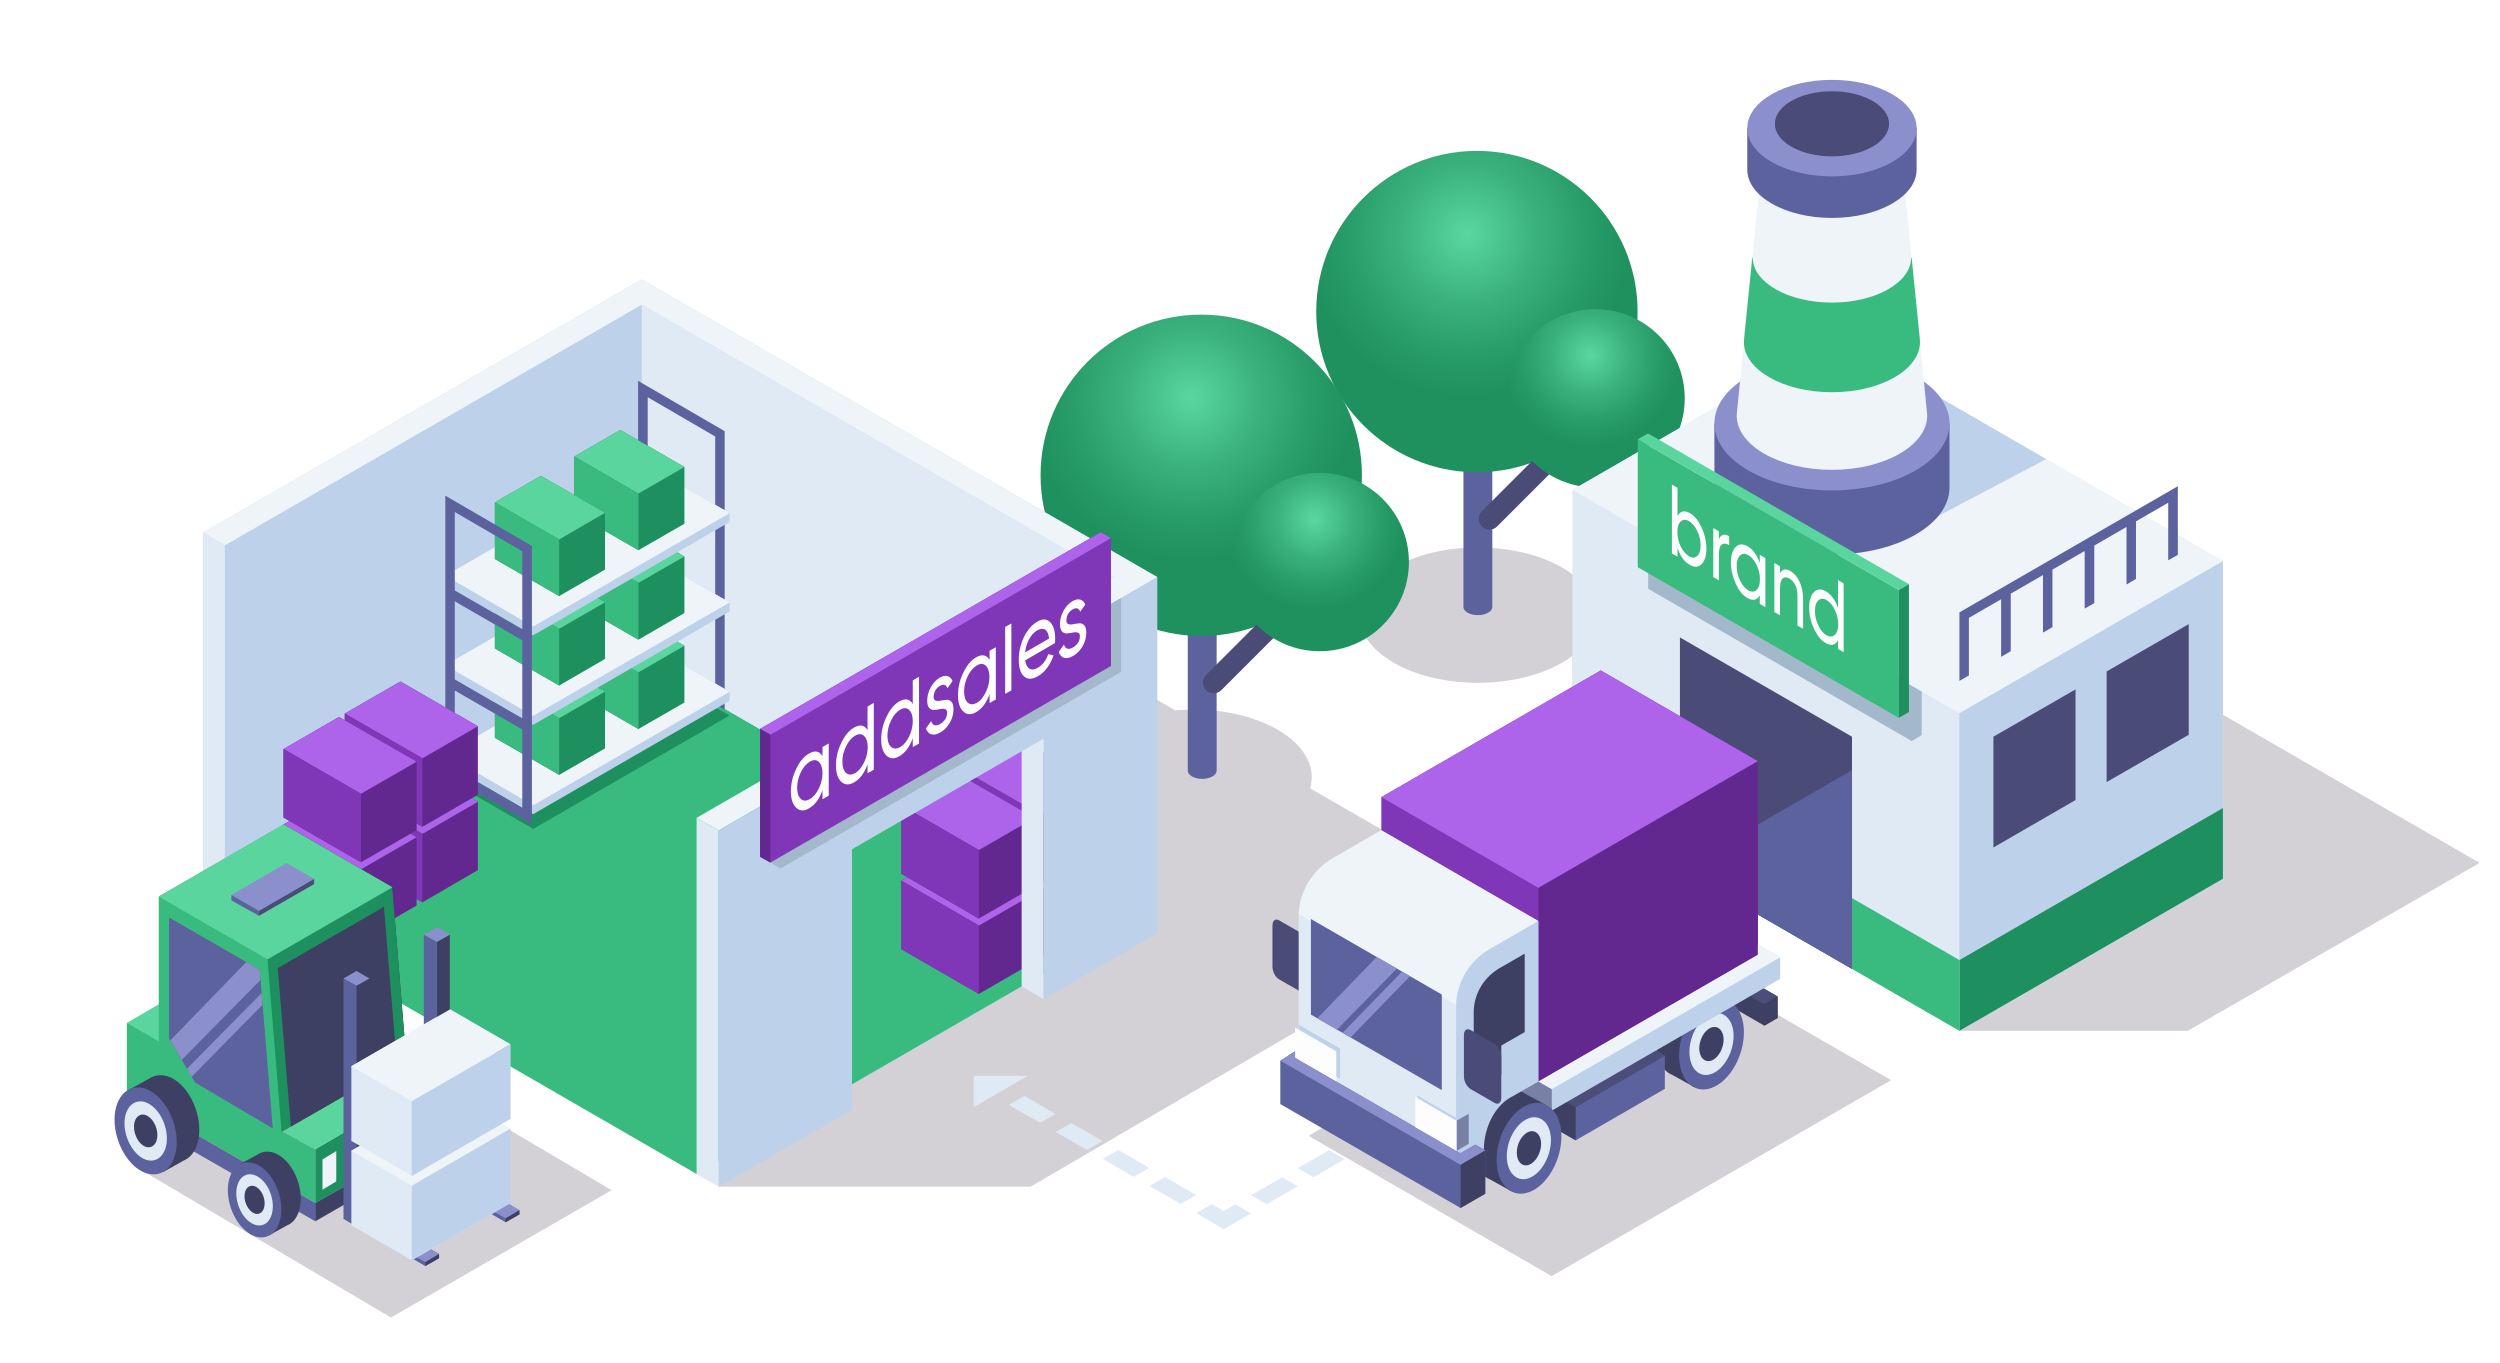 <svg version="1.1" id="_x31_" xmlns="http://www.w3.org/2000/svg" x="0" y="0" viewBox="0 0 1559 850" xml:space="preserve"><style>.st1{fill:#5c629d}.st1,.st3,.st7,.st8,.st9{fill-rule:evenodd;clip-rule:evenodd}.st3{fill:#4b4b78}.st7{fill:#39bb80}.st8{fill:#bdd1ea}.st9{fill:#e0eaf4}.st10{fill:#8b90cc}.st10,.st11,.st12,.st13,.st14,.st15{fill-rule:evenodd;clip-rule:evenodd}.st11{fill:#ad63ea}.st12{fill:#7f37b8}.st13{fill:#622890}.st14{fill:#1e905f}.st15{fill:#eff4f9}.st16{fill:#5ad59d}.st16,.st17,.st21,.st23,.st24,.st25{fill-rule:evenodd;clip-rule:evenodd}.st17{fill:#a4b8cc}.st21{fill:#3d3f63}.st23{fill:#4b4e78}.st24{fill:#7980a5}.st25{fill:#fdfdfd}</style><switch><g><path d="M1546.3 538.1l-182 104.7h-142.5L980.6 503.6V409c-13.5 10.2-34.9 16.8-59 16.8-40.8 0-73.9-18.9-73.9-42.2 0-23.3 33.1-42.2 73.9-42.2 40.8 0 73.9 18.9 73.9 42.2 0 8.7-4.6 16.8-12.5 23.5h336.3l227 131zM224.9 649.8l156.5 92.4-137.6 79.4-156.5-92.4 137.6-79.4zm802.7-63.7L816 708.3l151.6 87.5 211.7-122.2-151.7-87.5zM744.1 442.5c-3.8 0-7.5.2-11.2.5l-76.4-44.1-258.7-.1L368 581.4 448 740h194.7l300.5-175.5L817 491.6c.6-2.2 1-4.5 1-6.9.1-23.3-33-42.2-73.9-42.2z" opacity=".2" fill-rule="evenodd" clip-rule="evenodd" fill="#231a35"/><path class="st1" d="M921.6 243.5c5 0 9 4 9 9v126c0 2.8-4 5.1-9 5.1s-9-2.3-9-5.1v-126c0-5 4.1-9 9-9z"/><radialGradient id="SVGID_1_" cx="915.022" cy="146.193" r="101.491" gradientUnits="userSpaceOnUse"><stop offset="0" stop-color="#5ad7a0"/><stop offset=".422" stop-color="#3bb27e"/><stop offset=".78" stop-color="#269a67"/><stop offset="1" stop-color="#1e915f"/></radialGradient><circle cx="921" cy="194.3" r="100.2" fill-rule="evenodd" clip-rule="evenodd" fill="url(#SVGID_1_)"/><path class="st3" d="M1000.3 252.1c2.6 2.6 2.6 6.9 0 9.5l-66.7 66.7c-2.6 2.6-6.9 2.6-9.5 0-2.6-2.6-2.6-6.9 0-9.5l66.7-66.7c2.6-2.6 6.9-2.6 9.5 0z"/><radialGradient id="SVGID_2_" cx="991.649" cy="221.693" r="56.362" gradientUnits="userSpaceOnUse"><stop offset="0" stop-color="#5ad7a0"/><stop offset=".422" stop-color="#3bb27e"/><stop offset=".78" stop-color="#269a67"/><stop offset="1" stop-color="#1e915f"/></radialGradient><circle cx="995" cy="248.4" r="55.6" fill-rule="evenodd" clip-rule="evenodd" fill="url(#SVGID_2_)"/><path class="st1" d="M749.7 345.6c5 0 9 4 9 9v126c0 2.8-4 5.1-9 5.1s-9-2.3-9-5.1v-126c0-4.9 4-9 9-9z"/><radialGradient id="SVGID_3_" cx="743.048" cy="248.332" r="101.491" gradientUnits="userSpaceOnUse"><stop offset="0" stop-color="#5ad7a0"/><stop offset=".422" stop-color="#3bb27e"/><stop offset=".78" stop-color="#269a67"/><stop offset="1" stop-color="#1e915f"/></radialGradient><circle cx="749.1" cy="296.4" r="100.2" fill-rule="evenodd" clip-rule="evenodd" fill="url(#SVGID_3_)"/><path class="st3" d="M828.3 354.2c2.6 2.6 2.6 6.9 0 9.5l-66.7 66.7c-2.6 2.6-6.9 2.6-9.5 0-2.6-2.6-2.6-6.9 0-9.5l66.7-66.7c2.6-2.6 6.9-2.6 9.5 0z"/><radialGradient id="SVGID_4_" cx="819.675" cy="323.832" r="56.362" gradientUnits="userSpaceOnUse"><stop offset="0" stop-color="#5ad7a0"/><stop offset=".422" stop-color="#3bb27e"/><stop offset=".78" stop-color="#269a67"/><stop offset="1" stop-color="#1e915f"/></radialGradient><circle cx="823" cy="350.5" r="55.6" fill-rule="evenodd" clip-rule="evenodd" fill="url(#SVGID_4_)"/><path class="st7" d="M400.2 412.1L694.4 582l-260 150.1-294.2-169.9z"/><path class="st8" d="M126.6 332.2v222.1l13.6 7.9 260-150.1 189.2 109.3 132.3-161.5-321.5-185.6z"/><path class="st9" d="M694.4 359.9V582L400.2 412.1V190z"/><path class="st3" d="M683.4 577.7l-34.7 20.1-48.4-28v-42.7l34.7-20 48.4 28z"/><path class="st10" d="M635 507.1l-34.7 20 48.4 28 34.7-20z"/><path class="st1" d="M600.3 569.8l48.4 28v-42.7l-48.4-28z"/><path class="st3" d="M683.4 530.7l-34.7 20-48.4-27.9v-42.7l34.7-20 48.4 27.9z"/><path class="st11" d="M635 460.1l-34.7 20 48.4 27.9 34.7-20z"/><path class="st12" d="M600.3 522.8l48.4 27.9V508l-48.4-27.9z"/><path class="st13" d="M645.1 599.8l-34.7 20-48.3-27.9v-42.7l34.6-20 48.4 28z"/><path class="st11" d="M596.7 529.2l-34.6 20 48.3 28 34.7-20z"/><path class="st12" d="M562.1 591.9l48.3 27.9v-42.6l-48.3-28z"/><path class="st13" d="M645.1 552.8l-34.7 20-48.3-27.9v-42.7l34.6-20 48.4 27.9z"/><path class="st11" d="M596.7 482.2l-34.6 20 48.3 27.9 34.7-20z"/><path class="st12" d="M562.1 544.9l48.3 27.9v-42.7l-48.3-27.9z"/><path class="st1" d="M397.9 411.3V237.5l52.5 30.5 1.5.9v173.7l-4.5-2.6-49.5-28.7zm6-163.6v48.9c14 8.1 28.1 16.2 42.1 24.3v-48.7l-42.1-24.5zm0 55.7v48.7l42.1 24.3v-48.7l-42.1-24.3zm0 55.6v48.8l42.1 24.4v-48.9c-14.1-8.1-28.1-16.2-42.1-24.3z"/><path class="st14" d="M400.2 414.6l54.8 31.6-122.5 70.7-54.8-31.6z"/><path class="st8" d="M400.2 399.8l54.8 31.6v5.6l-122.5 70.7-54.8-31.6v-5.6z"/><path class="st15" d="M400.2 399.8l54.8 31.6-122.5 70.8-54.8-31.7z"/><path class="st14" d="M426.8 438.1l-28.7 16.5-40-23.1v-35.3l28.7-16.6 40 23.1z"/><path class="st16" d="M386.8 379.6l-28.7 16.6 40 23.1 28.7-16.6z"/><path class="st7" d="M358.1 431.5l40 23.1v-35.3l-40-23.1z"/><path class="st14" d="M377.3 466.7l-28.6 16.5-40.1-23.1v-35.3l28.7-16.6 40 23.1z"/><path class="st16" d="M337.3 408.2l-28.7 16.6 40.1 23.1 28.6-16.6z"/><path class="st7" d="M308.6 460.1l40.1 23.1v-35.3l-40.1-23.1z"/><path class="st8" d="M400.2 344.1l54.8 31.6v5.6L332.5 452l-54.8-31.7v-5.5z"/><path class="st15" d="M400.2 344.1l54.8 31.6-122.5 70.7-54.8-31.6z"/><path class="st14" d="M426.8 382.3l-28.7 16.6-40-23.1v-35.4l28.7-16.5 40 23.1z"/><path class="st16" d="M386.8 323.9l-28.7 16.5 40 23.1 28.7-16.5z"/><path class="st7" d="M358.1 375.8l40 23.1v-35.4l-40-23.1z"/><path class="st14" d="M377.3 410.9l-28.6 16.6-40.1-23.1V369l28.7-16.5 40 23.1z"/><path class="st16" d="M337.3 352.5L308.6 369l40.1 23.1 28.6-16.5z"/><path class="st7" d="M308.6 404.4l40.1 23.1v-35.4L308.6 369z"/><path class="st8" d="M400.2 288.3L455 320v5.5l-122.5 70.7-54.8-31.6V359z"/><path class="st15" d="M400.2 288.3L455 320l-122.5 70.7-54.8-31.7z"/><path class="st14" d="M426.8 326.6l-28.7 16.5-40-23.1v-35.3l28.7-16.6 40 23.1z"/><path class="st16" d="M386.8 268.1l-28.7 16.6 40 23.1 28.7-16.6z"/><path class="st7" d="M358.1 320l40 23.1v-35.3l-40-23.1z"/><path class="st14" d="M377.3 355.2l-28.6 16.5-40.1-23.1v-35.3l28.7-16.6 40 23.1z"/><path class="st16" d="M337.3 296.7l-28.7 16.6 40.1 23.1 28.6-16.6z"/><path class="st7" d="M308.6 348.6l40.1 23.1v-35.3l-40.1-23.1z"/><path class="st1" d="M277.7 482.9V309.1l52.5 30.5 1.5.9v173.7l-4.5-2.6-49.5-28.7zm5.9-163.6v48.9c14 8.1 28.1 16.2 42.1 24.3v-48.7l-42.1-24.5zm0 55.7v48.7l42.1 24.3v-48.7L283.6 375zm0 55.6v48.8l42.1 24.4v-48.9c-14-8.1-28-16.2-42.1-24.3z"/><path class="st15" d="M721.7 359.9l-273.6 158-13.7-7.9L708 352 400.2 174.3l-13.7 7.9-259.9 150 13.6 7.9 260-150.1 294.2 169.9L708 352z"/><path class="st9" d="M126.6 332.2v222.1l13.6 7.9V340.1zm510.5 120.5v162.4l13.7 7.9V460.6z"/><path class="st8" d="M650.8 623l70.9-41V359.9c-91.2 52.7-182.4 105.3-273.6 158V740l83.2-48V529.6l119.5-69V623z"/><path class="st17" d="M699.1 372.9L480.4 499.2v38.7l6.3 3.7L699.1 419z"/><path class="st9" d="M434.4 510v222.1l13.7 7.9V517.9z"/><path class="st13" d="M298 542.6l-34.6 20.1-48.4-28V492l34.7-20 48.3 28z"/><path class="st11" d="M249.7 472L215 492l48.4 28 34.6-20z"/><path class="st12" d="M215 534.7l48.4 28V520L215 492z"/><path class="st13" d="M298 495.6l-34.6 20-48.4-27.9V445l34.7-20 48.3 27.9z"/><path class="st11" d="M249.7 425L215 445l48.4 27.9 34.6-20z"/><path class="st12" d="M215 487.7l48.4 27.9v-42.7L215 445z"/><path class="st13" d="M259.8 564.7l-34.7 20-48.3-27.9v-42.7l34.6-20 48.4 28z"/><path class="st11" d="M211.4 494.1l-34.6 20 48.3 28 34.7-20z"/><path class="st1" d="M176.8 556.8l48.3 27.9v-42.6l-48.3-28z"/><path class="st13" d="M259.8 517.7l-34.7 20-48.3-27.9v-42.7l34.6-20 48.4 27.9z"/><path class="st11" d="M211.4 447.1l-34.6 20 48.3 27.9 34.7-20z"/><path class="st12" d="M176.8 509.8l48.3 27.9V495l-48.3-27.9z"/><path fill-rule="evenodd" clip-rule="evenodd" fill="#868600" d="M196.6 637.9l58 34-78.1 44.8-58-34.2z"/><path class="st14" d="M196.6 716.7l87.8-51.3v34.9l-87.8 49.9z"/><path class="st16" d="M101.3 661.7l23.7-26.9-19.6-12.3-26.3 15.4z"/><path fill-rule="evenodd" clip-rule="evenodd" fill="#333" d="M176.8 604.5v-90.4l67.8 39.2 9.7 118.5-58-34.2z"/><path fill-rule="evenodd" clip-rule="evenodd" fill="#969a00" d="M176.7 604.5l19.9 33.4-78.1 44.6L99 649.4z"/><path class="st16" d="M265.1 654.4l19.3 11-87.8 51.3-21-10.9z"/><path class="st7" d="M99 649.4v-90.3l77.8-45 67.8 39.2-69 152.5 21 10.9v33.5L79.1 682.7v-44.8z"/><path class="st1" d="M105.4 647.5v-75.4l56.6 32.7 8.1 98.9-48.4-28.6z"/><path class="st10" d="M163.1 619.3l.6 7.3-44.2 44.9-2.9-5zm-9.5-19.4l8.4 4.9.5 6.2-49.2 50-7.1-12.2z"/><path class="st14" d="M166.8 598.2l77.8-44.9 8.8 107.8-77.8 44.7z"/><path class="st21" d="M173.2 603.7l66.2-38.2 8.2 99-66.2 38z"/><path class="st16" d="M176.8 514.1l67.8 39.2-77.8 44.9L99 559.1z"/><path class="st15" d="M273.5 700.4v-18.9l8.7-5.2v18.9z"/><path class="st1" d="M79.1 682.7v11.4l117.5 67.5v-11.4z"/><path class="st21" d="M196.6 761.6l87.8-50.5v-10.8l-87.8 49.9z"/><path class="st21" d="M230.4 610.2v150.6l-8.1 4.1V614.7z"/><path class="st1" d="M214.2 610.2v149.9l8.1 4.8V614.7z"/><path class="st10" d="M230.4 610.2l-8.1-4.7-8.1 4.7 8.1 4.5z"/><path class="st21" d="M280.5 582.8v150.6l-8.1 4.1V587.3z"/><path class="st1" d="M264.3 582.8v150.6l8.1 4.1V587.3z"/><path class="st10" d="M280.5 582.8l-8.1-4.6-8.1 4.6 8.1 4.5z"/><path class="st1" d="M222.3 735.4l-3-1.8v29.5l3 1.7 42.9 24.7 8.6-4.9V782L231 757.4z"/><path class="st15" d="M201.1 741.9V723l8.6-5.2v18.9z"/><path fill-rule="evenodd" clip-rule="evenodd" fill="#3d3d3d" d="M282.5 665.7l-2-1.4-1.9 1.1 1.5 1.6z"/><path class="st10" d="M195.9 548.1L161.5 568l-17.2-9.9 34.3-19.9z"/><path class="st3" d="M195.9 548.1v3.2l-34.4 19.8V568z"/><path class="st1" d="M161.5 571.1l-17.2-9.6v-3.4l17.2 9.9z"/><path class="st21" d="M85.8 686.3l-5.3-6.8 12.6-6.9 1.5-.9h.1c4.1-2 9.1-1.6 14.1 1.5 10.4 6.6 17.2 22.9 15.1 36.4-.9 5.9-3.4 10.2-6.8 12.7-.9.6-1.8 1.1-2.7 1.5l-12.7 7.1-4.4-11.9c-8.1-7.6-13.1-21.2-11.5-32.7z"/><path class="st1" d="M109.8 717.3c2.2-13.4-4.6-29.8-15.1-36.4-10.4-6.6-20.7-1.1-22.9 12.2-2.1 13.3 4.6 29.7 15 36.4 10.6 6.7 20.9 1.2 23-12.2z"/><path class="st9" d="M103.8 713.5c1.5-9.2-3.2-20.3-10.3-24.8-7.1-4.5-14.1-.7-15.6 8.3-1.5 9.1 3.2 20.2 10.2 24.8 7.2 4.6 14.2.8 15.7-8.3z"/><path class="st21" d="M98 709.8c.8-5.1-1.7-11.2-5.7-13.7-3.9-2.5-7.8-.4-8.6 4.6-.8 5 1.7 11.1 5.6 13.7 4 2.5 7.9.4 8.7-4.6zm56.3 22l-4.6-5.9 10.9-5.9c.4-.3.8-.5 1.3-.8h.1c3.5-1.7 7.8-1.4 12.2 1.3 9 5.7 14.9 19.8 13 31.4-.8 5.1-2.9 8.8-5.9 11-.7.5-1.5 1-2.4 1.3l-11 6.1-3.6-10.3c-7-6.5-11.3-18.2-10-28.2z"/><path class="st1" d="M175.1 758.6c1.9-11.6-4-25.8-13-31.4-9-5.7-17.9-.9-19.7 10.6-1.8 11.5 4 25.6 13 31.4 9 5.8 17.9 1 19.7-10.6z"/><path class="st9" d="M169.9 755.3c1.3-7.9-2.7-17.6-8.9-21.4-6.1-3.9-12.2-.6-13.4 7.2-1.3 7.8 2.7 17.5 8.8 21.4 6.2 4 12.3.7 13.5-7.2z"/><path class="st21" d="M164.9 752.1c.7-4.4-1.5-9.7-4.9-11.8-3.4-2.1-6.7-.3-7.4 4-.7 4.3 1.5 9.6 4.9 11.8 3.4 2.2 6.7.4 7.4-4z"/><path class="st10" d="M222.3 762.5l8.7-5.1 42.8 24.6-8.6 5.1z"/><path class="st21" d="M222.3 762.5v-27.1l8.7-5.2v27.2z"/><path class="st9" d="M867.7 706.1l-19.4 11.2-9.8-5.6 19.4-11.2 9.8 5.6zm-29.2 16.8l-9.8-5.6-19.4 11.2 9.8 5.6 19.4-11.2zm-29.2 16.9L789.9 751l-9.8-5.6 19.4-11.2 9.8 5.6zm-29.2 16.8l-9.8-5.6-7.2 4.2-7.5-4.3-9.7 5.6 14.8 8.6 2.4 1.4 2.4-1.4 14.6-8.5zm-43.9-5.8l-19.4-11.2 9.7-5.6 19.4 11.2-9.7 5.6zM707 733.9l-19.4-11.2 9.7-5.6 19.4 11.2-9.7 5.6zm-29.2-16.8l-19.4-11.2 9.7-5.6 19.4 11.2-9.7 5.6zm-29.2-16.9L629.1 689l9.7-5.6 19.4 11.2-9.6 5.6zm-41.4-9.8l33.7-19.5h-33.7v19.5z"/><path class="st21" d="M265.2 789.5v-2.4l8.6-5.1v2.6z"/><path class="st1" d="M272.4 708.1l-3-1.8v29.5l3 1.7 42.9 24.7 8.6-4.9v-2.6l-42.8-24.6z"/><path class="st10" d="M272.4 735.2l8.7-5.1 42.8 24.6-8.6 5.1z"/><path class="st21" d="M272.4 735.2v-27.1l8.7-5.2v27.2zm42.9 27v-2.4l8.6-5.1v2.6z"/><path class="st9" d="M219.1 764.1l37.7 21.8 52.7-30.5v-46.5l-37.7-21.8-52.7 30.5z"/><path class="st15" d="M280.7 682l37.7 21.8-61.6 35.6-37.7-21.8z"/><path class="st8" d="M318.4 750.3l-61.6 35.6v-46.5l61.6-35.6z"/><path class="st9" d="M219.1 711.5l37.7 21.8 52.7-30.5v-46.5l-37.7-21.8-52.7 30.4z"/><path class="st15" d="M280.7 629.4l37.7 21.8-61.6 35.5-37.7-21.8z"/><path class="st8" d="M318.4 697.7l-61.6 35.6v-46.6l61.6-35.5z"/><path class="st9" d="M980.6 503.6l241.3 139.2 164.3-94.8V349.9l-241.3-139.2-164.3 94.8z"/><path class="st15" d="M1145 210.7l241.2 139.2-164.3 94.9-241.3-139.3z"/><path class="st8" d="M1193.7 238.8l82.3 47.5-108 56.9zM1386.2 548l-164.3 94.8v-198l164.3-94.9z"/><path class="st14" d="M1386.2 548l-164.3 94.8v-44.1l164.3-94.8z"/><path class="st1" d="M1142.4 262.2c-7.6 0-14.9.7-21.8 1.9h-51.5V304c0 23.1 32.8 41.8 73.3 41.8s73.3-18.7 73.3-41.8v-40h-51.5c-6.8-1.2-14.1-1.8-21.8-1.8z"/><ellipse class="st10" cx="1142.4" cy="264" rx="73.3" ry="41.8"/><path class="st15" d="M1083.2 256.7c0 .3-.1.6-.1.9v.1c0 .5-.1.9-.1 1.4 0 18.7 26.6 33.9 59.4 33.9s59.4-15.2 59.4-33.9c0-.5 0-.9-.1-1.4v-.1c0-.3-.1-.7-.1-1L1186 99.8h-87.2l-15.6 156.9z"/><path class="st7" d="M1197.1 210.5l-5-49.8h-.3c-.1 15.5-22.2 28-49.4 28s-49.3-12.5-49.4-28h-.3l-5 49.8c-.1.9-.2 1.9-.2 2.8 0 17.3 24.6 31.3 54.9 31.3 30.3 0 54.9-14 54.9-31.3 0-.9-.1-1.9-.2-2.8z"/><path class="st1" d="M1142.4 75.7c-9.7 0-18.9 1.5-26.7 4.1h-26.1v26c0 16.6 23.6 30.1 52.8 30.1s52.8-13.5 52.8-30.1v-26h-26.1c-7.8-2.6-16.9-4.1-26.7-4.1z"/><ellipse class="st10" cx="1142.4" cy="79.9" rx="52.8" ry="30.1"/><ellipse class="st3" cx="1142.4" cy="77.2" rx="35.6" ry="20.3"/><path class="st3" d="M1294.3 498.9l-51.2 29.6v-69.1l51.2-29.5zm70.6-40.7l-51.2 29.5v-69l51.2-29.5z"/><path class="st1" d="M1221.9 424.6v-42.7l1.5-.9 130.2-75.2 4.5-2.6V346l-6 3.4v-35.9l-20.1 11.6V361l-5.9 3.5v-35.9l-20.1 11.6v35.9l-6 3.4v-35.9l-20.1 11.6v35.9l-5.9 3.4v-35.9l-20.1 11.6v35.9l-6 3.5v-35.9l-20.1 11.6v35.9z"/><path class="st7" d="M980.6 503.6l241.3 139.2v-44.1L980.6 459.5z"/><path class="st3" d="M1047.6 542.2l107.3 62V459.4l-107.3-61.9z"/><path class="st1" d="M1047.6 542.2l107.3 62V480.3l-107.3 61.9z"/><path class="st21" d="M1061.3 617.1l38.9 22.5 8.3-4.8v-13.4l-35.2-20.3-12 2.6z"/><path class="st23" d="M1052.6 598.7l47.6 27.5 8.3-4.8-47.6-27.4z"/><path class="st21" d="M1108.5 634.8l-8.3 4.8v-13.4l8.3-4.8zm-35.9-3.5l5.5-7.1-13.1-7.2-1.5-.9-.1-.1c-4.2-2.1-9.5-1.7-14.7 1.6-10.9 6.8-18 23.9-15.7 38 1 6.1 3.6 10.6 7.1 13.2.9.7 1.9 1.2 2.9 1.6l13.3 7.4 4.4-12.5c8.3-7.8 13.5-22 11.9-34z"/><path class="st1" d="M1047.5 663.6c-2.3-14 4.8-31.1 15.7-38 10.9-6.8 21.6-1.1 23.9 12.8 2.2 13.9-4.8 31-15.7 38-10.9 7-21.7 1.3-23.9-12.8z"/><path class="st9" d="M1053.8 659.6c-1.5-9.6 3.3-21.2 10.7-25.9 7.4-4.7 14.7-.8 16.3 8.7 1.5 9.5-3.3 21.1-10.7 25.9-7.5 4.8-14.8.9-16.3-8.7z"/><path class="st21" d="M1059.8 655.8c-.8-5.3 1.8-11.7 5.9-14.3 4.1-2.6 8.1-.4 9 4.8.8 5.2-1.8 11.6-5.9 14.3-4.1 2.6-8.1.5-9-4.8z"/><path class="st3" d="M797.6 573.9l16.7 9.6c2.3 1.3 4.1 4.8 4.1 7.9v25.8c0 3-1.8 4.4-4.1 3.1l-16.7-9.6c-2.3-1.3-4.1-4.8-4.1-7.9V577c0-3 1.9-4.4 4.1-3.1z"/><path class="st1" d="M1038.2 679l-55.6 32.1-12.8-7.3v-20.7l54.3-31.3 4.2.9 9.9 5.7z"/><path class="st23" d="M1038.2 658.4l-55.6 32.1-12.8-7.4 55.6-32.1z"/><path class="st21" d="M960.7 698.5l21.9 12.6v-20.6l-21.9-12.6z"/><path class="st8" d="M1110.1 610.4l-142.4 82.2-8.3-4.8v-13.4l136.8-79V589l13.9 8z"/><path class="st24" d="M945.2 679.6l22.5 13v-13.4l-8.3-4.8z"/><path class="st12" d="M861.4 617.8l98 56.6 136.8-79V474.7l-98-56.6-136.8 79z"/><path class="st21" d="M958.8 696.3l5.5-7.1-13.1-7.1-1.5-.9-.1-.1c-4.2-2.1-9.5-1.7-14.7 1.6-10.9 6.8-18 23.9-15.7 38 1 6.1 3.6 10.6 7.1 13.2.9.7 1.9 1.2 2.9 1.6l13.3 7.4 4.4-12.5c8.3-7.9 13.5-22.1 11.9-34.1z"/><path class="st1" d="M933.7 728.6c-2.3-14 4.8-31.1 15.7-38 10.9-6.8 21.6-1.1 23.9 12.8 2.2 13.9-4.8 31-15.7 38-11 7-21.7 1.3-23.9-12.8z"/><path class="st9" d="M939.9 724.6c-1.5-9.6 3.3-21.2 10.7-25.9 7.4-4.7 14.7-.8 16.3 8.7 1.5 9.5-3.3 21.1-10.7 25.9-7.4 4.8-14.7.9-16.3-8.7z"/><path class="st21" d="M946 720.8c-.8-5.3 1.8-11.7 5.9-14.3 4.1-2.6 8.1-.4 9 4.8.8 5.2-1.8 11.6-5.9 14.3-4.1 2.6-8.1.5-9-4.8z"/><path class="st11" d="M998.2 418.1l98 56.6-136.8 79-98-56.6z"/><path class="st13" d="M1096.2 595.4l-136.8 79V553.7l136.8-79z"/><path class="st8" d="M925.3 729.6v-12.2c0-15.1 7.7-28.9 18.1-33.8l16-9.2v-99.8l-98-56.9C813.6 545.3 908 687.5 908 739.6l17.3-10z"/><path class="st15" d="M1096.2 589l13.9 8-142.4 82.2-8.3-4.8 136.8-79zM908 626.6c.6-14.9 8.9-27.8 21-34.8l30.3-17.5-98-56.6-30.3 17.5c-12.9 7.4-21.1 22.1-21.1 34.9v101.5l98 56.6.1-101.6z"/><path class="st9" d="M810 570v101.7l98 56.5V626.6z"/><path class="st1" d="M817.5 632.7l81.6 47.1v-59.6l-81.6-47.1z"/><path class="st10" d="M821.5 635l12.2 7.1 37.4-38.1-12.6-7.2z"/><path class="st21" d="M950.8 643.6v-48.9l-15.8 9.1c-9.2 5.4-15.6 15.2-16 26.6v49.5l17.2-9.9v-18l14.6-8.4z"/><path class="st1" d="M798.4 688.5l112.4 64.8 15.4-8.9v-27l-6.2-3.6-9.3 5.4L810 661v-7l-11.6 7.5z"/><path class="st10" d="M798.5 661.5c37.4 21.6 74.9 43.3 112.3 64.9 5.2-3 10.3-6 15.5-9l-6.3-3.6-9.2 5.3L810 661v-6.9l-11.5 7.4z"/><path class="st8" d="M884 702l25.7 14.9v-18.8L884 683.2z"/><path class="st24" d="M915.9 713.3l-7.6 4.4v-18.8l7.6-4.4z"/><path class="st8" d="M810 657.9l25.7 14.8v-18.8L810 639.1z"/><path class="st21" d="M926.2 744.4l-15.4 8.9v-26.9l15.4-9z"/><path class="st3" d="M917 642.3l15.1 8.7c2.3 1.3 4.1 4.8 4.1 7.9v25.8c0 3-1.8 4.4-4.1 3.1l-15.1-8.7c-2.3-1.3-4.1-4.8-4.1-7.9v-25.8c0-3 1.9-4.4 4.1-3.1z"/><path class="st12" d="M692.8 415.3L480.4 537.9l-6.4-3.6v-79.8l212.4-122.6 6.4 3.7z"/><path class="st25" d="M512.9 465.8l3.9-2.2v32.6l-3.9 2.2v-5.6c-1.9 5.4-4.7 9.2-8.4 11.3-3.1 1.8-5.8 1.7-8-.4s-3.3-5.5-3.3-10.2c0-4.8 1.1-9.5 3.3-14 2.2-4.6 4.8-7.8 8-9.6 3.7-2.1 6.5-1.6 8.4 1.6v-5.7zm-7.9 32.5c2.3-1.3 4.1-3.5 5.6-6.6 1.5-3.1 2.3-6.3 2.3-9.6s-.8-5.6-2.3-7c-1.5-1.4-3.4-1.4-5.6-.1-2.2 1.3-4.1 3.5-5.6 6.6-1.5 3.1-2.3 6.3-2.3 9.6s.8 5.6 2.3 7c1.5 1.4 3.4 1.4 5.6.1zm39.9-60V480l-3.9 2.2v-5.6c-1.9 5.4-4.7 9.2-8.4 11.3-3.1 1.8-5.8 1.7-8-.4s-3.3-5.5-3.3-10.2c0-4.8 1.1-9.5 3.3-14 2.2-4.6 4.8-7.8 8-9.6 3.7-2.1 6.5-1.6 8.4 1.6v-14.7l3.9-2.3zm-11.7 43.8c2.3-1.3 4.1-3.5 5.6-6.6 1.5-3.1 2.3-6.3 2.3-9.6s-.8-5.6-2.3-7c-1.5-1.4-3.4-1.4-5.6-.1-2.2 1.3-4.1 3.5-5.6 6.6-1.5 3.1-2.3 6.3-2.3 9.6s.8 5.6 2.3 7c1.5 1.3 3.3 1.4 5.6.1zm39.9-60.1v41.7l-3.9 2.2v-5.6c-1.9 5.4-4.7 9.2-8.4 11.3-3.1 1.8-5.8 1.7-8-.4s-3.3-5.5-3.3-10.2c0-4.8 1.1-9.5 3.3-14 2.2-4.6 4.8-7.8 8-9.6 3.7-2.1 6.5-1.6 8.4 1.6v-14.7l3.9-2.3zm-11.8 43.9c2.3-1.3 4.1-3.5 5.6-6.6 1.5-3.1 2.3-6.3 2.3-9.6s-.8-5.6-2.3-7c-1.5-1.4-3.4-1.4-5.6-.1-2.2 1.3-4.1 3.5-5.6 6.6-1.5 3.1-2.3 6.3-2.3 9.6s.8 5.6 2.3 7c1.5 1.3 3.4 1.3 5.6.1zm20.9-31.3c0 1.3.4 2 1.3 2.3.9.3 1.9.3 3.1 0 1.2-.2 2.4-.4 3.6-.5 1.2-.1 2.3.3 3.1 1.2.9.9 1.3 2.5 1.3 4.7 0 3-.8 5.8-2.3 8.4-1.6 2.7-3.5 4.7-6 6.1-2.2 1.2-4 1.6-5.6 1.1-1.5-.5-2.6-1.7-3.3-3.6l3.3-4.7c.4 1.4 1 2.2 2 2.6 1 .3 2.1.1 3.5-.7 1.3-.7 2.3-1.7 3.2-2.9.8-1.2 1.2-2.6 1.2-4.1 0-1.3-.4-2-1.3-2.3-.9-.3-1.9-.3-3.1 0s-2.4.4-3.6.5c-1.2.1-2.3-.3-3.1-1.2-.9-.9-1.3-2.4-1.3-4.6 0-2.8.7-5.6 2.2-8.3 1.5-2.7 3.4-4.7 5.6-6 1.8-1 3.4-1.4 4.8-1 1.4.4 2.5 1.4 3.2 3.1l-3.2 4.5c-.8-2.3-2.4-2.8-4.8-1.4-1.1.6-2 1.6-2.8 2.8-.6 1.3-1 2.6-1 4zm34.9-28.8l3.9-2.2v32.6l-3.9 2.2v-5.6c-1.9 5.4-4.7 9.2-8.4 11.3-3.1 1.8-5.8 1.7-8-.4s-3.3-5.5-3.3-10.2c0-4.8 1.1-9.5 3.3-14 2.2-4.6 4.8-7.8 8-9.6 3.7-2.1 6.5-1.6 8.4 1.6v-5.7zm-8 32.5c2.3-1.3 4.1-3.5 5.6-6.6 1.5-3.1 2.3-6.3 2.3-9.6s-.8-5.6-2.3-7c-1.5-1.4-3.4-1.4-5.6-.1-2.2 1.3-4.1 3.5-5.6 6.6-1.5 3.1-2.3 6.3-2.3 9.6s.8 5.6 2.3 7c1.6 1.3 3.4 1.3 5.6.1zm17.7-5.6V391l3.9-2.2v41.7l-3.9 2.2zm12.5-20.9c.4 2.7 1.3 4.4 2.7 5.2 1.4.8 3.2.6 5.3-.7 2.9-1.7 5.1-4.5 6.4-8.4l3.3.8c-2.2 6.2-5.4 10.5-9.8 13-3.5 2-6.4 2.1-8.6.1-2.2-2-3.3-5.4-3.3-10.4 0-4.9 1.1-9.6 3.2-14.1 2.2-4.5 5-7.7 8.4-9.7 3.3-1.9 5.9-1.7 8 .4 2.1 2.2 3.1 5.6 3.1 10.4 0 .8 0 1.7-.1 2.6l-18.6 10.8zM647 393c-2.1 1.2-3.8 3-5.2 5.5-1.4 2.5-2.2 5.3-2.5 8.3l14.9-8.6c-.3-2.9-1.2-4.8-2.5-5.6-1.4-.7-2.9-.6-4.7.4zm18-6.1c0 1.3.4 2 1.3 2.3.9.3 1.9.3 3.1 0 1.2-.2 2.4-.4 3.6-.5 1.2-.1 2.3.3 3.1 1.2.9.9 1.3 2.5 1.3 4.7 0 3-.8 5.8-2.3 8.4-1.6 2.7-3.5 4.7-6 6.1-2.2 1.2-4 1.6-5.6 1.1-1.5-.5-2.6-1.7-3.3-3.6l3.3-4.7c.4 1.4 1 2.2 2 2.6 1 .3 2.1.1 3.5-.7 1.3-.7 2.3-1.7 3.2-2.9.8-1.2 1.2-2.6 1.2-4.1 0-1.3-.4-2-1.3-2.3-.9-.3-1.9-.3-3.1 0-1.2.2-2.4.4-3.6.5-1.2.1-2.3-.3-3.1-1.2-.9-.9-1.3-2.4-1.3-4.6 0-2.8.7-5.6 2.2-8.3 1.5-2.7 3.4-4.7 5.6-6 1.8-1 3.4-1.4 4.8-1 1.4.4 2.5 1.4 3.2 3.1l-3.2 4.5c-.8-2.3-2.4-2.8-4.8-1.4-1.1.6-2 1.6-2.8 2.8-.7 1.3-1 2.6-1 4z"/><path class="st11" d="M686.4 331.9L474 454.5l6.4 3.7 212.4-122.6z"/><path class="st13" d="M474 534.3v-79.8l6.4 3.7v79.7z"/><path class="st17" d="M1027.8 332.8l170.6 98.5v27.1l-6.3 3.7-164.3-94.9z"/><path class="st7" d="M1021.3 353.7l162.8 94v-79.8L1021.3 274z"/><path class="st25" d="M1053.8 320c2.9 1.6 5.3 4.6 7.3 8.9 2 4.3 3 8.7 3 13.2s-1 7.7-3 9.7c-2 2-4.4 2.1-7.3.5-3.4-1.9-5.9-5.4-7.7-10.5v5.3l-3.5-2v-42.9l3.5 2v17.5c1.8-3.1 4.3-3.6 7.7-1.7zm-.5 26.9c2 1.2 3.7 1.1 5.1-.2 1.4-1.3 2.1-3.5 2.1-6.6 0-3.1-.7-6.1-2.1-9-1.4-2.9-3.1-4.9-5.1-6.1-2.1-1.2-3.8-1.1-5.2.2-1.4 1.3-2.1 3.5-2.1 6.6s.7 6.1 2.1 9c1.4 2.8 3.2 4.9 5.2 6.1zm18.6-10.5c1.2-3.1 3.3-3.8 6.4-2v5.6c-1.7-1.1-3.2-1.3-4.5-.5-1.2.8-1.9 2.9-1.9 6.2v16.2l-3.5-2v-30.6l3.5 2v5.1zm25.5 9.6l3.5 2v30.6l-3.5-2v-5.3c-1.8 3-4.3 3.6-7.7 1.6-2.9-1.6-5.3-4.6-7.3-8.9-2-4.3-3-8.7-3-13.2s1-7.7 3-9.7c2-2 4.4-2.1 7.3-.5 3.4 1.9 5.9 5.4 7.7 10.5V346zm-7.2 22.1c2.1 1.2 3.8 1.1 5.2-.2 1.4-1.3 2.1-3.5 2.1-6.6 0-3.1-.7-6.1-2.1-9-1.4-2.9-3.1-4.9-5.2-6.1-2-1.2-3.7-1.1-5.1.2-1.4 1.3-2.1 3.5-2.1 6.6 0 3.1.7 6.1 2.1 9 1.3 2.9 3.1 4.9 5.1 6.1zm26.3-12c2.4 1.4 4.3 3.6 5.7 6.7 1.4 3.1 2.2 6.6 2.2 10.5v18.8l-3.5-2v-18.5c0-2.5-.4-4.7-1.3-6.6s-2.1-3.3-3.7-4.2c-1.8-1-3.2-1-4.3 0-1.1 1-1.6 3.3-1.6 6.7v16.2l-3.5-2v-30.6l3.5 2v4.4c1.3-2.6 3.5-3.1 6.5-1.4zm29.7 5.7l3.5 2v42.9l-3.5-2v-5.3c-1.8 3-4.3 3.6-7.7 1.6-2.9-1.6-5.3-4.6-7.3-8.9-2-4.3-3-8.7-3-13.2s1-7.7 3-9.7c2-2 4.4-2.1 7.3-.5 3.4 1.9 5.9 5.4 7.7 10.5v-17.4zm-7.2 34.3c2.1 1.2 3.8 1.1 5.2-.2 1.4-1.3 2.1-3.5 2.1-6.6 0-3.1-.7-6.1-2.1-9-1.4-2.9-3.1-4.9-5.2-6.1-2-1.2-3.7-1.1-5.1.2-1.4 1.3-2.1 3.5-2.1 6.6 0 3.1.7 6.1 2.1 9 1.3 2.9 3 5 5.1 6.1z"/><path class="st16" d="M1027.7 270.3l162.7 94-6.3 3.6-162.8-93.9z"/><path class="st14" d="M1190.4 444v-79.7l-6.3 3.6v79.8z"/><path class="st10" d="M837.2 644.1l5 2.9 37-38.2-4.9-2.9z"/><path class="st25" d="M807.6 659.5l25.7 14.8v-18.7l-25.7-14.9zm75 43.4l25.7 14.8v-18.8l-25.7-14.8z"/></g></switch></svg>